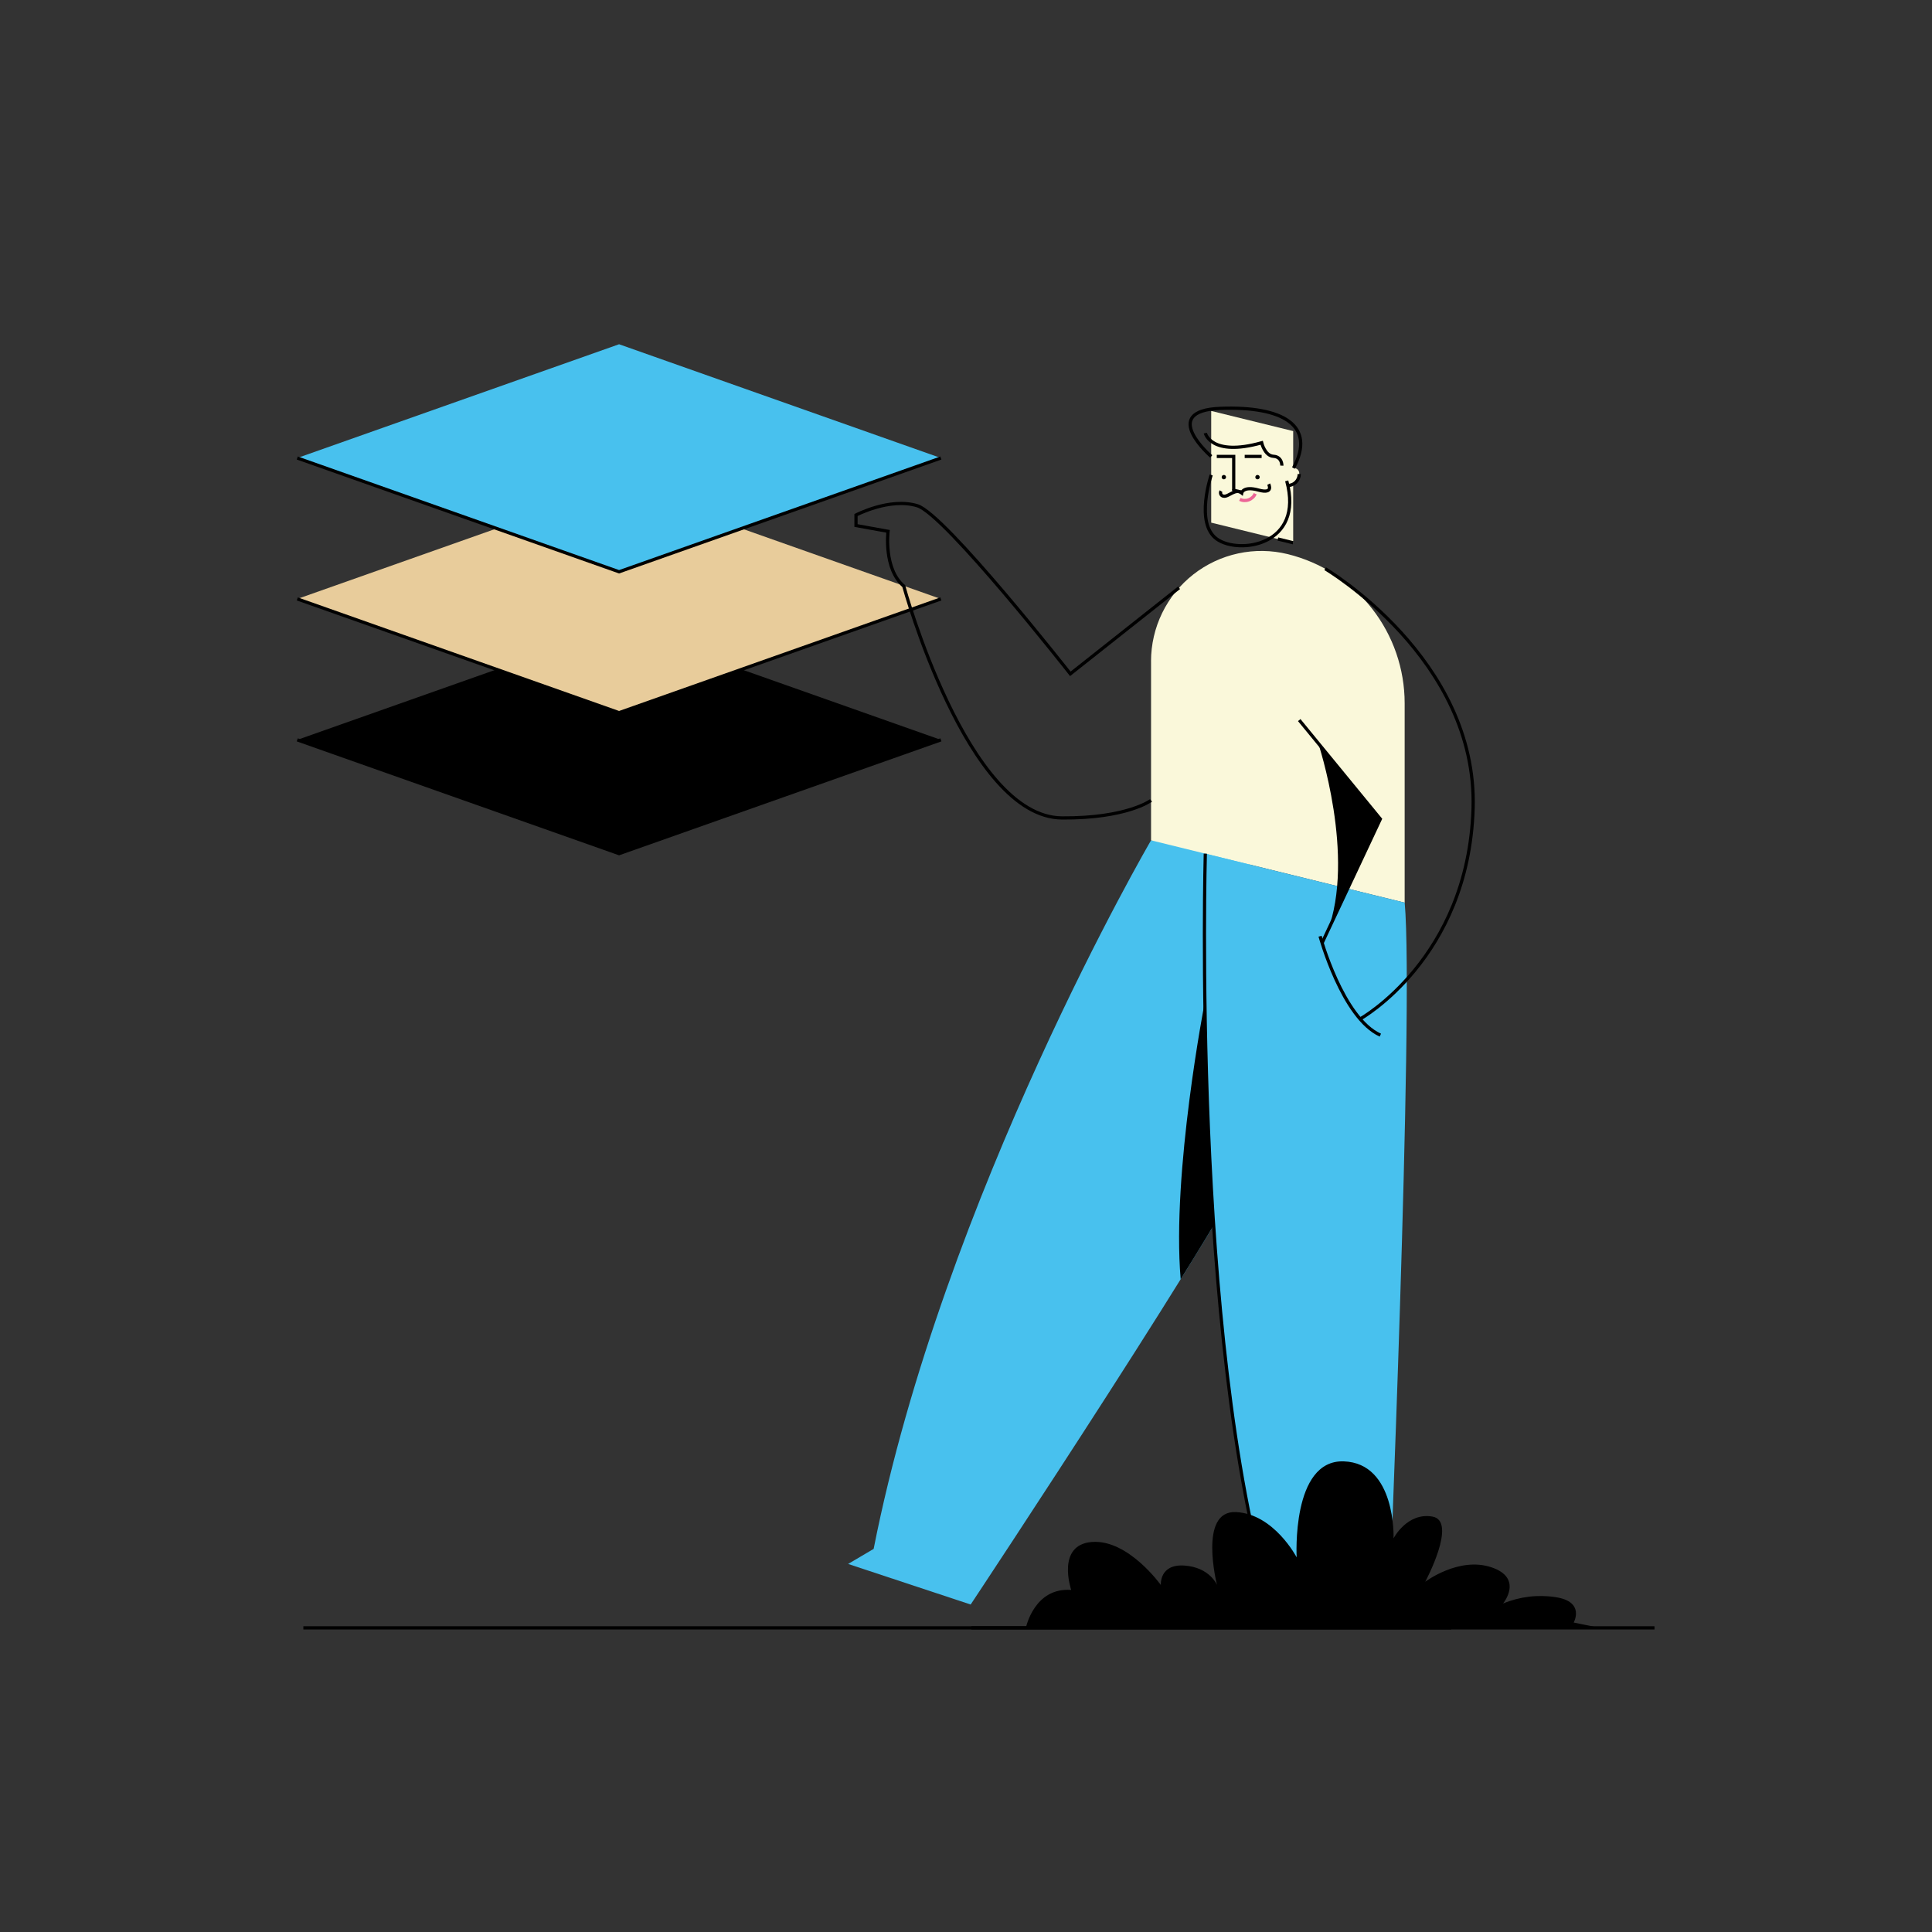 <?xml version="1.0" encoding="UTF-8"?><svg xmlns="http://www.w3.org/2000/svg" id="Calque_1" viewBox="0 0 600 600"><rect x="0" y="0" width="600" height="600" fill="#333333" stroke="none"/><defs><style>.cls-1{stroke:#ec6597;}.cls-1,.cls-2,.cls-3{fill:none;stroke-miterlimit:10;}.cls-4{fill:#E8CC9B;}.cls-2,.cls-3{stroke:#000;}.cls-3{stroke-linecap:round;}.cls-5{fill:#faf8da;}.cls-6{fill:#48c1ee;}</style></defs><path d="M192.26,194.44l-99.94,35.33,99.94,35.33,99.94-35.33-99.94-35.33Z"/><path class="cls-2" d="M92.32,229.77l99.94,35.33,99.94-35.33"/><path class="cls-4" d="M192.26,150.68l-99.94,35.33,99.94,35.33,99.94-35.33-99.94-35.33Z"/><path class="cls-2" d="M92.32,186l99.94,35.33,99.94-35.33"/><path class="cls-6" d="M192.26,106.91l-99.94,35.33,99.94,35.33,99.94-35.33-99.94-35.33Z"/><path class="cls-2" d="M92.32,142.24l99.94,35.33,99.94-35.33"/><path class="cls-2" d="M450.7,505.55H94.21"/><path class="cls-6" d="M357.47,260.97s-64.55,110.62-86.15,220.05l-7.93,4.68,38.06,12.6s84.33-127.2,89.4-143.33c5.07-16.13-3.6-94.01-3.6-94.01"/><path d="M374.19,311.02s-10.36,53.1-7.52,86.26c10.87-17.48,19.69-32.32,22.98-39.45l-15.46-46.81Z"/><path class="cls-5" d="M376.15,141.75v20.56l25.46,6.26v-34.69l-25.46-6.26v14.13Z"/><path d="M390.53,148.86c.37,0,.68-.3,.68-.68s-.3-.68-.68-.68-.68,.3-.68,.68,.3,.68,.68,.68Z"/><path d="M380.08,148.86c.37,0,.68-.3,.68-.68s-.3-.68-.68-.68-.68,.3-.68,.68,.3,.68,.68,.68Z"/><path class="cls-2" d="M383.14,152.24v-10.49h-5.26"/><path class="cls-2" d="M391.81,141.75h-5.26"/><path class="cls-5" d="M399.93,147.12v3.64c.47,0,.93-.09,1.36-.27,.43-.18,.83-.44,1.16-.77,.33-.33,.59-.72,.77-1.15,.18-.43,.27-.9,.27-1.36,0-.11,0-.22,0-.32-.21-2.21-3.56-1.98-3.56,.24Z"/><path class="cls-2" d="M399.93,150.77c.47,0,.93-.09,1.36-.27,.43-.18,.82-.44,1.16-.77,.33-.33,.59-.72,.77-1.15,.18-.43,.27-.9,.27-1.36"/><path class="cls-2" d="M396.85,167.39l4.76,1.17"/><path class="cls-3" d="M383.14,152.25l2.3,.56"/><path class="cls-2" d="M376.15,147.5s-5.11,15,1.74,19.9c6.85,4.9,27.22,2.03,21.71-18.07"/><path class="cls-2" d="M379.2,152.52c-.09,.15-.15,.32-.15,.5,0,.18,.03,.35,.11,.51,.08,.16,.2,.29,.35,.39,.15,.1,.32,.16,.5,.17,1.47,.32,3.7-2.57,5.62-1,0,0,.43-2.23,5.23-.89,4.8,1.33,3.14-1.84,3.14-1.84"/><path class="cls-1" d="M385.03,155.1c.43,.2,.9,.32,1.37,.34,.47,.02,.95-.05,1.4-.22,.45-.16,.85-.42,1.2-.74,.35-.32,.63-.71,.83-1.15"/><path class="cls-2" d="M374.32,134.51s1.72,7.43,17.5,3c0,0,.95,4.04,3.67,4.2,2.71,.16,2.6,2.9,2.6,2.9"/><path class="cls-2" d="M376.15,141.75s-16.46-14.2,2.87-14.93c19.34-.73,29.81,5.28,22.69,18.52"/><path class="cls-5" d="M357.47,205.37v55.6l78.76,19.36v-61.92c0-10.67-3.58-21.03-10.16-29.43-6.58-8.4-15.79-14.34-26.15-16.89-5.05-1.24-10.31-1.32-15.39-.22-5.08,1.09-9.85,3.33-13.94,6.53-4.09,3.21-7.4,7.3-9.67,11.97-2.27,4.67-3.46,9.8-3.46,15h0Z"/><path class="cls-6" d="M436.24,280.32l-61.92-15.22s-4.2,150.53,20.28,232.28l-4.07,8.16h40.59s8.08-192.29,5.12-225.22h0Z"/><path class="cls-2" d="M374.32,265.11s-4.2,150.53,20.28,232.28"/><path class="cls-2" d="M411.54,176.62s47.4,27.97,45.94,74.53c-1.46,46.56-35.04,65.27-35.04,65.27"/><path class="cls-2" d="M409.96,290.75s6.96,25.44,18.72,30.72"/><path class="cls-2" d="M403.49,223.63l25.19,30.72-18.09,38.5"/><path d="M412.2,289.46l16.49-35.11-19.31-23.56s11.75,35.23,2.82,58.67h0Z"/><path class="cls-2" d="M366.17,182.54l-33.77,26.73s-38.9-49.57-47.5-52.2-19.06,2.88-19.06,2.88v3.26l9.95,1.8s-1.45,11.61,4.88,17.01c0,0,19.64,71.78,49.12,72,20.16,.16,27.68-5.44,27.68-5.44"/><path class="cls-2" d="M301.68,505.55h212.14"/><path d="M488.73,503.88s3.65-6.47-5.63-7.87c-5.51-.85-11.15-.17-16.3,1.97,0,0,6.47-7.87-3.65-11.25-10.12-3.38-20.53,4.5-20.53,4.5,0,0,10.12-18.84,2.25-20.24-7.87-1.4-12.09,6.75-12.09,6.75,0,0,.84-23.34-15.47-23.9-16.31-.56-14.62,29.81-14.62,29.81,0,0-7.03-13.5-18.84-14.06-11.81-.56-5.9,22.61-5.9,22.61,0,0-2.25-5.46-10.12-6-7.87-.54-7.32,6.04-7.32,6.04,0,0-10.11-14.21-21.37-13.37-11.26,.85-6.47,14.9-6.47,14.9-11.53-.85-14.08,11.79-14.08,11.79h178.28l-8.15-1.67Z"/></svg>